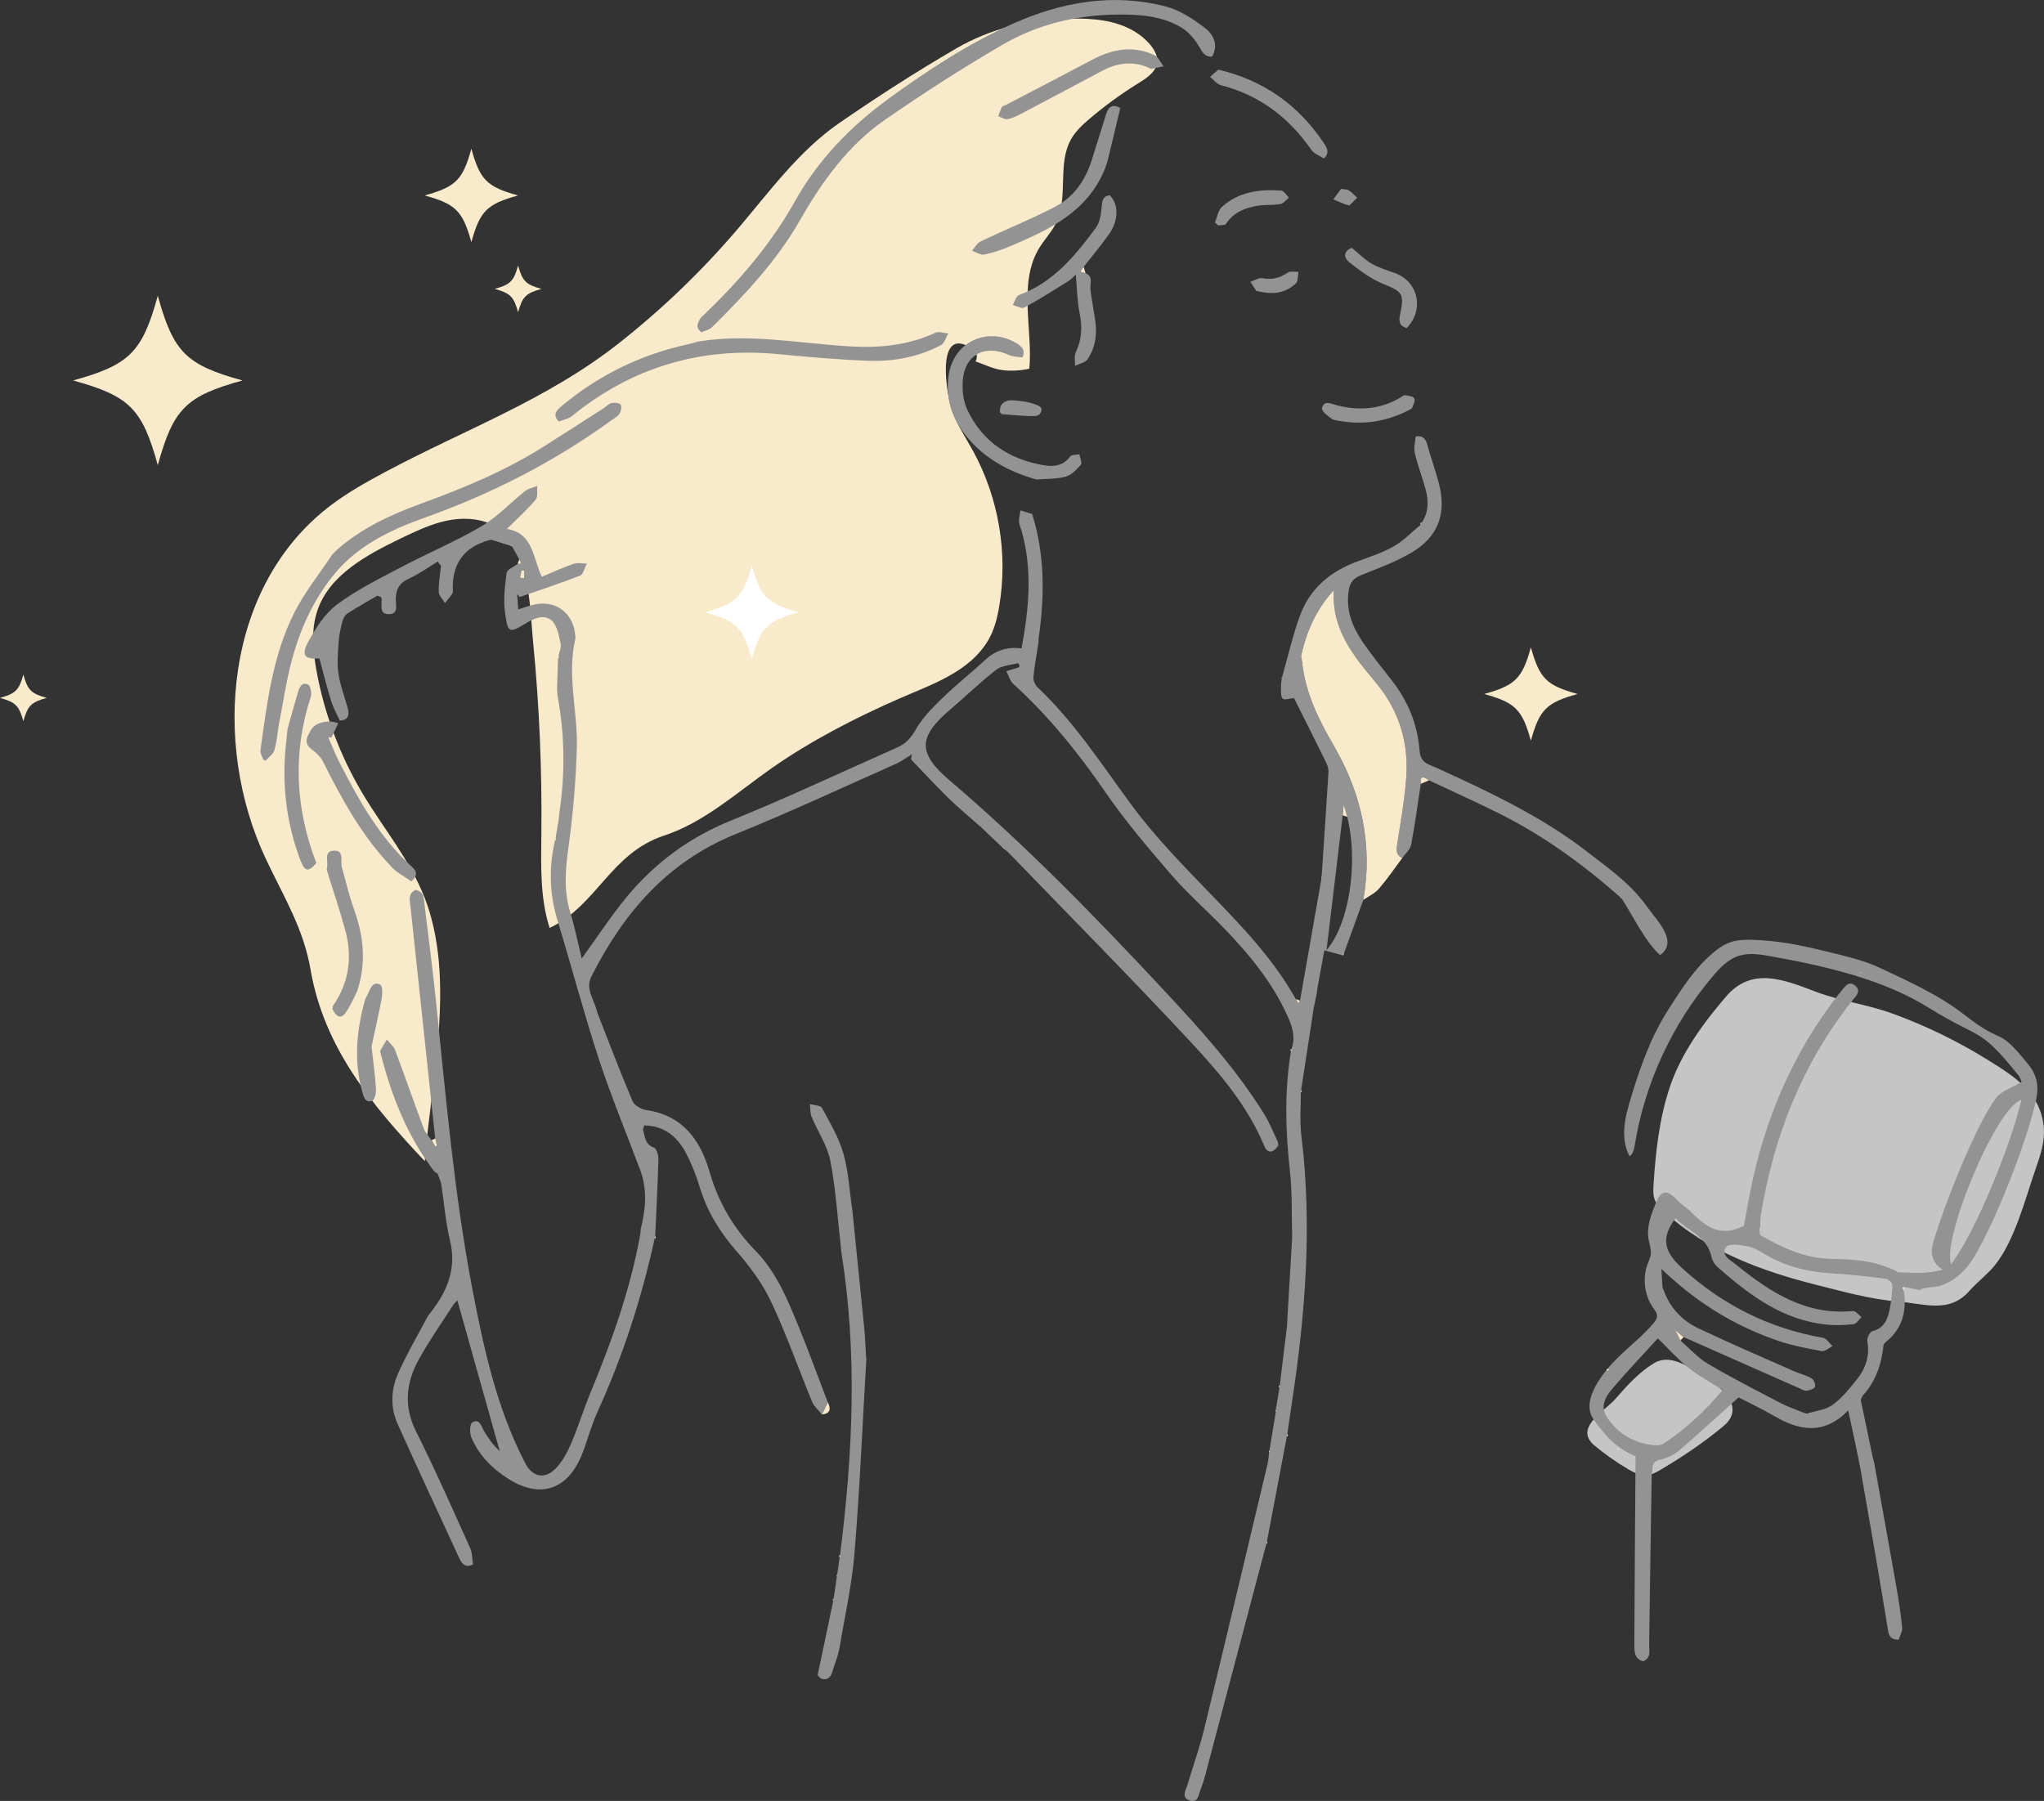 <?xml version="1.0" encoding="UTF-8"?>
<svg id="_レイヤー_2" data-name="レイヤー 2" xmlns="http://www.w3.org/2000/svg" viewBox="0 0 476.82 420.16">
  <rect x="0" y="0" width="476.82" height="420.16" fill="#333333" stroke="none"/>
  <defs>
    <style>
      .cls-1 {
        fill: #f8eacb;
      }

      .cls-2 {
        fill: #fff;
      }

      .cls-3 {
        fill: #939393;
      }

      .cls-4 {
        fill: #c5c5c5;
      }
    </style>
  </defs>
  <g id="_レイアウト" data-name="レイアウト">
    <g>
      <path class="cls-4" d="m371.37,331.65c-1.29,1.69-1.7,3.5.35,5.39,2.51,2.11,5.2,4.02,8.03,5.68,1.32.78,2.77,1.53,4.3,1.44,1.26-.08,2.4-.71,3.48-1.35,5.04-2.99,10.17-6.45,14.65-10.21,3.76-3.15,1.7-7.14-2.23-9.66-3.91-2.51-9.51-7.71-14.13-4.9-3.51,2.14-6.26,5.21-8.94,8.28-1.39,1.6-4.03,3.39-5.51,5.33Z"/>
      <path class="cls-4" d="m433.09,302.08c-3.12-.7-6.21-1.53-9.26-2.29-12.92-3.24-25.61-7.93-35.59-17.06-.91-.83-1.82-1.73-2.24-2.88-.39-1.06-.34-2.24-.27-3.37.49-7.76,1.35-15.58,3.83-22.95,2.62-7.81,7.78-14.85,13.09-21.04,6-7,13.42-3.98,20.92-1.12,5.73,2.18,12.08,2.97,17.89,5.09,7.65,2.78,15.01,6.35,21.94,10.63,6.3,3.89,12.61,7.72,13.36,15.83.31,3.32-.77,6.6-1.87,9.74-2.46,7.01-4.81,16.6-9.5,22.48-1.73,2.16-4.13,3.95-6,6.06-4.74,5.33-10.54,2.92-16.58,2.45-3.24-.25-6.49-.85-9.72-1.57Z"/>
      <g>
        <path class="cls-1" d="m98.96,209.16c7.46,19.03,1.67,42.07.13,61.74-12.25-12.99-23.51-26.42-26.65-44.72-1.65-9.59-6.24-16.94-10.44-25.83-12.65-26.81-9.65-63.94,15.47-82.69,3.85-2.87,8.06-5.23,12.29-7.49,18.61-9.95,37.66-16.82,54.33-29.88,10.35-8.11,19.87-17.28,28.37-27.31,7.11-8.39,14.03-17.84,23.17-24.17,8.86-6.13,17.96-11.98,27.27-17.41,8.18-4.77,17.26-6.98,26.79-7.07,5.2-.05,10.38.29,14.93,2.98,2.56,1.52,6.73,5.28,4.91,8.6-.9,1.63-2.59,2.64-4.17,3.63-3.91,2.43-7.63,5.15-11.14,8.13-1.63,1.39-3.24,2.86-4.31,4.72-3.36,5.81-.59,13.59-3.54,19.62-1.09,2.22-2.88,4.03-4.13,6.17-4.72,8.13-1.27,18.99-2.12,27.84-2.11.46-4.46.61-6.63.27-2.02-.32-3.94-1.28-5.9-1.97.73-1.59,0-2.5-1.36-3.31-8.03-4.82-5.51,11.39-3.95,15.34,1.23,3.13,3.12,5.95,4.73,8.9,5.98,10.93,8.16,23.89,6.09,36.18-.46,2.75-1.15,5.51-2.56,7.92-4.43,7.55-13.45,10.4-20.97,13.72-10.2,4.49-20.34,9.71-29.49,16.1-8.16,5.71-15.74,12.67-25.2,15.79-12.44,4.1-15.63,16.3-26.67,21.53-2.26-7.08-2-14.67-1.92-22.1.16-14.79-.47-29.58-1.9-44.3-1.07-10.97-.58-29.13-16.15-29.06-5.24.02-10.15,2.36-14.86,4.64-7.9,3.83-16.53,8.46-19.34,16.77-1.51,4.45-1.07,9.31-.23,13.93,1.84,10.17,5.53,19.99,10.83,28.86,4.79,8,10.9,15.29,14.31,23.97Z"/>
        <path class="cls-3" d="m387.26,222.82c-3.47-3.1-6.35-9.2-8.98-13.23l-.05-.23-.23-.02c-8.71-7.7-18.06-14.48-28.5-19.67-5.33-2.65-10.76-5.09-16.14-7.62-1.06-.65-2.15-1.39-1.93.85-.72,4.74-1.35,9.5-2.25,14.2-.22,1.13-1.36,2.07-2.08,3.1-1.59-.77-1.37-2.03-1.14-3.48.76-4.87,1.6-9.74,2.03-14.64.72-8.39-1.43-15.98-6.87-22.59-5.1-6.19-10.5-12.28-9.99-21.8-4.35,4.82-6.34,9.82-7.59,15.19-.11.46.14,1,.19,1.51.73,7.18,3.88,13.51,7.4,19.59,6.52,11.24,9.13,23.13,6.89,35.99-1.5,4.13-2.99,8.27-4.49,12.4-.13.16-.26.32-.39.49-1.27-.35-2.54-.69-4.2-1.14-.54,2.94-1.11,6.04-1.68,9.15-.03.29-.06.59-.09.88-.24,1.17-.48,2.35-.73,3.52-.06.44-.13.88-.19,1.32-.91,5.89-1.81,11.77-2.72,17.66-.03.2-.06.4-.08.6.02,3.34-.29,6.71.12,10,2.57,20.87.97,41.57-2.17,62.23-.38,2.48-.73,4.97-1.1,7.45-.04.06-.1.12-.1.18-.01.13,0,.27,0,.4-1.55,8.15-3.09,16.3-4.64,24.45-.05.19-.1.39-.14.58-4.76,18.04-9.51,36.08-14.29,54.11-.29,1.11-.66,2.22-1.08,3.29-.47,1.18-.53,3.14-2.46,2.53-2.17-.68-.95-2.41-.57-3.7,1.27-4.33,2.82-8.58,3.88-12.95,5.02-20.67,9.91-41.38,14.84-62.07.19-.81.2-1.66.3-2.49l.18-.16-.1-.23c.49-2.98.99-5.97,1.48-8.95.06-.08.17-.16.17-.23-.01-.18-.08-.36-.13-.54.27-1.64.54-3.28.81-4.91.03-.2.06-.4.09-.6.57-4.71,1.15-9.42,1.72-14.13.01-.33.02-.66.03-.99.38-6.43.76-12.86,1.13-19.29v-1.03c-.14-4.79.03-9.62-.49-14.37-1.04-9.39-1.34-18.73.21-28.08.17-.16.21-.35.12-.56.98-2.65.29-5.07-.82-7.55-3.56-8-9.03-14.61-15.04-20.82-4.01-4.15-8.39-7.97-12.15-12.32-5.34-6.17-10.66-12.43-15.28-19.14-6.35-9.21-13.26-17.84-21.55-25.36-.81-.73-1.13-2-1.67-3.01,1.01-.31,2.02-.62,3.03-.93,0,0,.22-.04.22-.04l-.16-.21s0-.14,0-.14c-.11-.19-.23-.38-.34-.57-1.72.49-3.77.53-5.08,1.54-3.72,2.87-7.08,6.18-10.67,9.22-7.59,6.45-7.77,10.18-.18,16.65,17.82,15.18,34.1,31.92,50.03,49.01,8.43,9.04,16.74,18.22,23.3,28.78,1.26,2.03,2.13,4.3,3.18,6.47l.13.85c-1.02,1.63-2.44,2.15-3.27.16-3.9-9.4-10.41-17.01-17.17-24.27-13.99-15.03-28.44-29.63-42.71-44.4-.21-.22-.5-.37-.76-.55-.04-.23-.18-.36-.41-.39-1.75-1.66-3.5-3.33-5.25-4.99l-.04-.21-.19.03c-2.42-2.16-4.93-4.22-7.25-6.49-2.96-2.9-5.77-5.96-8.64-8.95.06-.39.12-.79.19-1.18-1.21.74-2.36,1.63-3.65,2.2-12.46,5.53-24.82,11.31-37.45,16.42-15.94,6.45-26.16,18.39-33.66,33.22-1.43,2.83.55,5.22,1.2,7.77.09.29.18.59.27.88,2.68,6.82,5.28,13.67,8.13,20.42.42.99,2.01,1.92,3.18,2.09,8.52,1.21,12.64,6.96,14.8,14.44,2.06,7.14,5.63,13.18,10.81,18.5,4.91,5.04,7.51,11.58,10.13,17.99,2.34,5.72,4.44,11.54,6.65,17.31-.45.94-.9,1.88-1.35,2.82-.79-1-1.86-1.89-2.33-3.03-3.2-7.74-5.96-15.67-9.52-23.24-2.02-4.28-4.96-8.26-8.09-11.85-3.87-4.44-6.84-9.19-8.55-14.82-.85-2.79-1.92-5.56-3.28-8.14-2.02-3.82-5.11-6.33-9.71-6.4-.1.32-.21.63-.31.95.49,1.61.42,3.45,2.57,4.24.61.22,1.07,1.76,1.04,2.67-.16,6-.48,11.99-.75,17.99-.18.16-.22.36-.13.58-3.06,13.98-7.45,27.52-13.4,40.55-1.47,3.23-2.29,6.76-3.66,10.05-3.43,8.17-9.82,10.1-17.26,5.3-3.69-2.38-6.7-5.45-8.43-9.52-.43-1.01-.39-3.13.19-3.49,1.73-1.04,2.08.81,2.75,1.96,1.01,1.73,2.18,3.37,3.68,4.72-3.28-11.68-6.57-23.37-9.89-35.18-.28.32-.78.76-1.12,1.3-2.66,4.14-5.51,8.19-7.88,12.49-2.97,5.4-3.58,10.92-.62,16.82,4.47,8.91,8.48,18.04,12.59,27.13.52,1.15.47,2.56.69,3.85-1.64.85-2.54.04-3.19-1.39-4.81-10.45-9.68-20.87-14.4-31.36-1.71-3.8-1.58-7.91.04-11.63,2.03-4.66,4.66-9.07,7.03-13.58.22-.29.44-.57.66-.86,3.9-4.97,6.07-10.28,4.47-16.82-1.03-4.24-1.33-8.65-2.02-12.98-.14-.86-.56-1.68-.86-2.52-.25-.17-.51-.34-.76-.51-6.42-8.39-10.15-17.98-12.67-28.12.53-.89,1.06-1.77,1.58-2.66.66.81,1.59,1.51,1.93,2.43,2.27,6.05,4.39,12.17,6.65,18.22.39,1.04,1.23,1.91,1.86,2.86.28.49.56.99.84,1.48.13-.07.26-.15.39-.22l-.38-1.72c-1.91-17.95-3.82-35.91-5.74-53.86-.16-1.54-.74-3.16,1.13-4.12,1.97.34,1.94,1.94,2.11,3.38.92,7.6,1.92,15.19,2.71,22.8,2.3,22.21,4.2,44.47,8.37,66.44,2.69,14.15,5.71,28.18,12.41,41.11,1.63,3.14,4.42,3.9,6.98,1.39,1.58-1.55,2.76-3.68,3.65-5.75,1.74-4.04,3.02-8.27,4.71-12.33,4.95-11.94,9.26-24.07,11.54-36.84.02-.33.04-.65.05-.98,1.19-4.64,1.62-9.28-.11-13.9-3.24-8.64-6.79-17.17-9.66-25.93-3.49-10.65-6.33-21.52-9.61-32.24-1.9-6.2-2.04-12.37-.6-18.63.17-.16.22-.36.14-.58.25-1.5.5-3,.75-4.49.04-.42.07-.84.11-1.26,1.4-9.19,1.3-18.35-.4-27.5-.04-.49-.08-.98-.12-1.46.08-2.39.15-4.78.23-7.17.16-.16.2-.35.1-.55.19-1.03.72-2.13.5-3.06-.42-1.83-.79-4.05-2.02-5.23-1.66-1.58-3.98-.67-5.85.45-4.16,2.5-4.42,2.56-5.09-2.35-.42-3.03-.03-6.21.37-9.27.1-.79,1.65-1.38,2.53-2.06.26,0,.52,0,.78,0-.12-.37-.23-.73-.35-1.1-.56-1-1.13-2-1.69-3-.13-.2-.31-.27-.54-.23-1.42-.45-2.85-.89-4.27-1.34-.21.04-.43.08-.64.12-5.8,1.64-8.55,5.51-8.37,11.5,0,.31.05.7-.1.93-.53.77-1.15,1.48-1.73,2.21-.51-.87-1.43-1.72-1.46-2.6-.05-2.01.33-4.04.54-6.06-.26-.34-.52-.68-.77-1.02-2.23,1.35-4.37,2.93-6.73,3.99-2.13.96-2.94,2.32-3.06,4.55-.07,1.37.81,3.74-1.6,3.74-2.61,0-1.38-2.51-1.79-3.95-.29-.13-.58-.25-.88-.38-2.33,1.37-4.7,2.68-6.97,4.14-.58.37-1.03,1.19-1.21,1.89-.41,1.59-.77,3.22-.88,4.85-.16,2.44-.39,4.93-.04,7.33.39,2.67,1.39,5.24,2.12,7.86.46,1.65.35,2.96-1.8,3.08-.68-1.49-1.52-2.93-2-4.49-1.02-3.3-1.86-6.66-2.77-10.02-3.3.32-4.32-.68-2.68-3.71,1.76-3.24,3.88-6.67,6.75-8.82,4.57-3.43,9.82-6.01,14.91-8.7,6.21-3.28,12.74-6.01,18.79-9.56,3.73-2.19,6.79-5.53,10.23-8.25.77-.61,1.88-.8,2.83-1.18-.1,1.09.2,2.53-.39,3.22-1.95,2.3-4.21,4.33-6.7,6.8,6.15,1.02,6,6.53,8.14,11.16,2.49-1.03,4.91-2.15,7.42-3.02.92-.32,2.05-.05,3.09-.06-.51.97-.8,2.5-1.57,2.81-4.63,1.82-9.38,3.36-14.08,4.99-.2-.22-.4-.43-.6-.65.07,1.06.15,2.13.25,3.54,1.26-.4,2.2-.73,3.16-.99,5.36-1.46,9.77,1.67,10.16,7.2.01.21.06.43.01.63-2.01,8.49.57,16.91.34,25.35-.21,7.73-.88,15.48-1.93,23.15-.71,5.17-1.18,10.15.37,15.23,1.09,3.57,1.81,7.25,2.7,10.9,3.63-5.01,6.85-10.01,10.64-14.55,6.54-7.84,14.49-13.73,24.12-17.63,13.13-5.31,25.95-11.37,38.9-17.1,1.98-.87,3.17-2.24,4.29-4.2,1.57-2.75,3.92-5.11,6.23-7.35,3.15-3.06,6.63-5.78,9.84-8.77,2.39-2.23,5.11-3.2,8.58-2.77,1.72-9.26,2.61-18.33,0-27.44-.2-.71-.55-1.41-.58-2.12-.03-.87.21-1.75.33-2.63.91.28,1.82.56,2.73.84,2.98,9.51,2.92,19.18,1.52,28.92-.01.36-.03.71-.04,1.07-.42,2.69-.93,5.36-1.19,8.07-.07.77.41,1.84.99,2.39,8.54,8.07,14.86,17.86,21.76,27.25,5.56,7.56,12.22,14.36,18.77,21.13,7.32,7.56,14.55,15.13,19.72,24.4.22.35.44.69.66,1.04.1-.24.19-.48.29-.72,1.66-9.46,3.32-18.91,4.98-28.37.06-.06.17-.13.17-.19,0-.16-.06-.32-.1-.48.54-8.11,1.1-16.21,1.59-24.32.05-.78-.26-1.65-.62-2.37-2.48-5.05-5.01-10.08-7.43-14.9-.86.08-2.18.56-2.63.13-.53-.51-.36-1.8-.4-2.76-.03-.62.11-1.24.18-1.86l.16-.13-.09-.21c1.37-4.8,2.48-9.7,4.18-14.38,2.28-6.25,6.98-10.24,13.18-12.56,2.93-1.1,5.97-2.07,8.67-3.59,2.29-1.29,4.18-3.31,6.25-5,.1-.18.2-.35.3-.53,1.66-2.46,1.63-5.15.89-7.85-.77-2.83-1.84-5.58-2.51-8.42-.28-1.2.11-2.56.2-3.85,1.52-.26,2.3.37,2.71,1.88.83,3.04,1.91,6,2.71,9.04,1.86,7-.13,12.5-6.38,16.18-3.68,2.16-7.77,3.66-11.75,5.25-1.76.7-2.59,1.64-2.89,3.55-.69,4.35.66,8.14,2.97,11.61,2.15,3.22,4.61,6.25,7,9.3,3.8,4.84,6.08,10.29,6.54,16.42.13,1.69.71,2.7,2.26,3.34,2.13.88,4.2,1.9,6.3,2.85,0,0,.23.21.23.21l.31.03c10.54,4.91,20.9,10.14,30.14,17.32.3.23.6.46.9.69,4.98,3.82,9.48,7.1,13.16,12.33,2.07,2.93,7.19,7.88,2.82,11Zm-73.83-35.23l-.05-.08.07.09c-.08.87-.15,1.75-.23,2.62-1.25,10.39-2.49,20.77-3.77,31.43,5.31-6.06,7.48-20.55,4.83-31.08-.28-.99-.57-1.99-.85-2.98Zm-192.12-52.8c.33.05.66.1.99.15-.02-.6-.03-1.2-.05-1.8-.2,0-.4-.02-.6-.02-.11.56-.23,1.12-.34,1.68Z"/>
        <path class="cls-3" d="m282.75,13.21c-1.43.08-2.02-.61-2.76-1.91-1.07-1.89-2.62-3.83-4.46-4.92-4.55-2.69-9.73-3.03-14.93-2.98-9.54.09-18.62,2.3-26.79,7.07-9.31,5.43-18.41,11.27-27.27,17.41-8.69,6.01-14.76,14.44-19.96,23.56-5.41,9.46-12.82,17.33-20.52,24.93-.6.6-1.62.78-2.44,1.15-1.57-1.16-.81-2.34-.03-3.52l.59-.52c8.2-7.89,15.61-16.43,21.19-26.41,5.48-9.81,13.08-17.64,22.11-24.19,9.11-6.61,18.5-12.76,28.8-17.35,11.41-5.09,23.3-7.18,35.58-4.05,3.3.84,6.45,2.94,9.22,5.04,1.95,1.48,3.25,3.94,1.66,6.69Z"/>
        <path class="cls-3" d="m196.13,290.65c-.77-6.63-1.16-13.34-2.44-19.87-.7-3.55-2.94-6.79-4.36-10.23-.37-.89-.28-1.97-.4-2.97.97.29,2.48.28,2.82.91,1.87,3.45,3.94,6.91,5,10.64,1.21,4.28,1.43,8.84,2.08,13.27.05.49.11.97.16,1.46.88,8.7,1.77,17.41,2.63,26.11.2,2.07.26,4.16.39,6.24.03.26.06.53.09.79-.89,15.15-1.53,30.32-2.77,45.44-.61,7.48-2.32,14.87-3.54,22.31-.16.61-.32,1.22-.48,1.83-.38,1.14-.81,2.28-1.14,3.44-.41,1.4-1.19,2.07-2.68,1.59-.25-.25-.5-.5-.76-.76,1.21-5.77,2.42-11.53,3.63-17.3.04-.2.08-.39.12-.59.25-1.74.5-3.49.75-5.23,0,0,.18-.2.18-.2l-.1-.26c.19-1.29.38-2.58.56-3.87.17-.17.2-.36.09-.58,2.98-23.55,4.1-47.11.31-70.69-.05-.49-.1-.99-.15-1.48Z"/>
        <path class="cls-3" d="m127.87,103.53c4.31-2.76,8.63-5.52,12.94-8.28.62-.4,1.15-1.06,1.81-1.21.69-.15,1.8-.07,2.15.36.33.4.11,1.56-.26,2.13-.42.66-1.26,1.07-1.94,1.56-13.33,9.69-27.85,17.09-43.36,22.63-8.27,2.95-16.08,6.67-21.72,13.83-4.76,6.05-7.76,12.94-9.63,20.31-1.18,4.66-1.89,9.44-2.81,14.17-.32,2.01-.47,4.06-1.05,6-.28.95-1.36,1.66-2.07,2.48-.13-.16-.3-.23-.5-.21-.24-.76-.77-1.56-.67-2.27,1.52-10.98,2.84-22.07,7.9-32.11,2.42-4.79,5.88-9.06,8.86-13.57.34-.34.69-.68,1.03-1.03,5.73-5.07,12.52-8.22,19.63-10.81,10.32-3.76,20.44-7.96,29.68-13.99Z"/>
        <path class="cls-3" d="m162.88,79.68c11.97-1.96,23.8.48,35.69,1.15,6.77.38,13.38-.29,19.65-3.21.8-.37,1.99.09,3.01.17-.58.94-.93,2.32-1.77,2.76-5.32,2.77-11.12,3.85-17.04,3.62-7.01-.28-14-.9-20.99-1.56-18.01-1.71-34.01,3.08-48.05,14.48-.82.66-2.01.85-3.03,1.26-1.63-1.73-.37-2.75.9-3.81,8.59-7.13,18.34-11.84,29.23-14.22.81-.18,1.6-.42,2.4-.64Z"/>
        <path class="cls-3" d="m67.05,170.18c.79-2.82,1.56-5.65,2.39-8.46.36-1.22.85-2.72,2.46-2,.54.25.87,2.03.59,2.88-4.27,13.1-3.59,25.99,1.31,38.76-1.88,2.14-2.7,2.03-3.74-.71-3.27-8.64-4.31-17.57-3.38-26.74.13-1.24.25-2.49.38-3.73Z"/>
        <path class="cls-3" d="m76.28,202.53c.39-1.45-.9-3.98,1.61-4.07,2.52-.1,1.46,2.47,1.87,3.91.92,3.22,1.64,6.5,2.78,9.64,2.33,6.41,2.97,12.81.73,19.36-.75,1.46-1.39,2.98-2.27,4.36-1.33,2.07-2.3,1.91-3.53-.44.17-.13.21-.29.1-.48,3.82-5.42,4.7-11.38,3-17.68-1.23-4.55-2.75-9.02-4.15-13.53-.07-.32-.14-.64-.22-.96l.08-.1Z"/>
        <path class="cls-3" d="m308.81,36.97c-.97-.65-2.25-1.09-2.88-1.98-5.26-7.56-12.1-12.8-21.12-15.11-.95-.24-1.69-1.28-2.53-1.95.64-.56,1.29-1.12,1.93-1.68,10.36,2.42,18.48,8.07,24.44,16.88.87,1.29,1.69,2.49.16,3.83Z"/>
        <path class="cls-3" d="m85.11,233.36c.27-.56.55-1.11.8-1.67.56-1.24,1.14-2.83,2.8-1.97.53.28.53,2.12.34,3.17-.69,3.74-1.57,7.45-2.36,11.17-.04.19.03.41.05.61.34,3.1.76,6.19.96,9.3.06.96-.24,2.57-.82,2.81-1.64.68-2.03-.84-2.38-2.08-2.01-7.18-1.32-14.29.62-21.35Z"/>
        <path class="cls-3" d="m328.15,76.53c-1.69-.46-1.89-1.54-1.55-3.12,1.06-5,.56-5.35-4.13-7.27-2.79-1.14-5.32-3.08-7.73-4.97-1.34-1.05-1.38-2.56.6-3.36,1.51,1.24,2.9,2.68,4.57,3.66,1.68.99,3.61,1.57,5.47,2.23,5.49,1.95,6.93,8.56,2.77,12.84Z"/>
        <path class="cls-3" d="m329.36,95.3c-5.11,2.83-10.54,3.9-16.33,2.98-.82-.13-1.77-.17-2.41-.61-.91-.63-2.34-1.74-2.22-2.39.39-1.98,1.96-1.13,3.27-.78,5.61,1.49,10.95.98,15.88-2.3,2.73.29,2.93.63,1.8,3.1Z"/>
        <path class="cls-3" d="m314.79,47.93c-.4-.11-.8-.18-1.18-.33-.86-.34-1.71-.73-2.57-1.09.6-.82,1.2-1.64,1.8-2.45.61.11,1.31.06,1.81.36.73.44,1.31,1.13,1.95,1.71-.6.6-1.21,1.21-1.81,1.81Z"/>
        <path class="cls-1" d="m371.28,199.49c-.3-.23-.6-.46-.9-.69.3.23.6.46.9.69Z"/>
        <path class="cls-1" d="m78.56,128.33c-.34.34-.69.68-1.03,1.03.34-.34.69-.68,1.03-1.03Z"/>
        <path class="cls-1" d="m76.2,202.63c.07.32.14.64.22.96-.07-.32-.14-.64-.22-.96Z"/>
        <path class="cls-1" d="m101.33,273.28c.25.17.51.34.76.51-.25-.17-.51-.34-.76-.51Z"/>
        <path class="cls-1" d="m340.23,181.47l-.31-.03-.23-.21c.18.08.36.16.54.24Z"/>
        <path class="cls-1" d="m164.19,73.48l-.59.52.59-.52Z"/>
        <path class="cls-1" d="m61.44,177.31c.21-.03.37.04.5.21-.17-.07-.33-.14-.5-.21Z"/>
        <path class="cls-1" d="m100.5,306.12c-.22.29-.44.57-.66.86.22-.29.44-.57.66-.86Z"/>
        <path class="cls-1" d="m77.57,234.81c.1.19.07.35-.1.48l-.09-.27.19-.21Z"/>
        <path class="cls-1" d="m318.03,209.96c2.24-12.87-.37-24.75-6.89-35.99-3.53-6.08-6.67-12.4-7.4-19.59-.05-.51-.3-1.04-.19-1.51,1.24-5.37,3.24-10.38,7.59-15.19-.51,9.53,4.89,15.62,9.99,21.8,5.44,6.61,7.6,14.2,6.87,22.59-.42,4.9-1.26,9.77-2.03,14.64-.23,1.45-.45,2.71,1.14,3.48-1.79,2.39-3.48,4.88-5.43,7.14-.95,1.1-2.41,1.76-3.65,2.63Z"/>
        <path class="cls-1" d="m191.78,330c.45-.94.9-1.88,1.35-2.82.72,1.5.6,2.6-1.35,2.82Z"/>
        <path class="cls-1" d="m331.43,182.89c-.22-2.24.87-1.5,1.93-.85-.64.28-1.29.57-1.93.85Z"/>
        <path class="cls-1" d="m306.25,236.57c.06-.44.13-.88.19-1.32-.06.44-.13.88-.19,1.32Z"/>
        <path class="cls-1" d="m198.98,283.86c-.05-.49-.11-.97-.16-1.46.05.49.11.97.16,1.46Z"/>
        <path class="cls-1" d="m196.13,290.65c.05.49.1.99.15,1.48-.05-.49-.1-.99-.15-1.48Z"/>
        <path class="cls-1" d="m300.21,335.09c0-.13-.02-.27,0-.4,0-.06.07-.12.1-.18.05.15.11.31.13.46,0,.03-.14.08-.22.12Z"/>
        <path class="cls-1" d="m139.43,236.44c-.09-.29-.18-.59-.27-.88.09.29.18.59.27.88Z"/>
        <path class="cls-1" d="m301.43,287.78v1.03c0-.34,0-.69,0-1.03Z"/>
        <path class="cls-1" d="m152.73,288.95c-.09-.22-.05-.41.13-.58.04.16.09.31.1.47,0,.03-.15.07-.23.11Z"/>
        <path class="cls-1" d="m296.12,338.44l.1.23-.18.16c-.05-.15-.03-.28.07-.4Z"/>
        <path class="cls-1" d="m298.21,267.19l-.13-.85.13.85Z"/>
        <path class="cls-1" d="m202.08,317c-.03-.26-.06-.53-.09-.79.03.26.06.53.09.79Z"/>
        <path class="cls-1" d="m297.64,328.72c.05.18.11.36.13.54,0,.07-.11.15-.17.23.01-.26.03-.51.04-.77Z"/>
        <path class="cls-1" d="m295.42,360.12c.05-.19.1-.39.14-.58.03.16.08.31.09.47,0,.03-.15.07-.23.11Z"/>
        <path class="cls-1" d="m378,209.33l.23.02.05.23c-.15-.03-.24-.11-.28-.25Z"/>
        <path class="cls-1" d="m303.45,254.83c.03-.2.06-.4.08-.6.05.16.12.31.15.47,0,.03-.15.08-.24.12Z"/>
        <polygon class="cls-1" points="237.84 155.38 237.99 155.59 237.77 155.63 237.84 155.38"/>
        <path class="cls-1" d="m301.26,244.77c.1.22.06.4-.12.56-.04-.15-.09-.3-.11-.45,0-.03.15-.07.22-.11Z"/>
        <path class="cls-1" d="m298.54,323.21c-.03.2-.06.4-.09.6-.05-.16-.11-.31-.13-.47,0-.03.14-.09.22-.13Z"/>
        <path class="cls-1" d="m150,263.48c.1-.32.21-.63.31-.95-.1.32-.21.63-.31.95Z"/>
        <path class="cls-1" d="m237.5,154.67c.11.19.23.38.34.57-.11-.19-.23-.38-.34-.57Z"/>
        <path class="cls-1" d="m195.96,362.81c.11.22.08.41-.09.58-.05-.15-.1-.3-.12-.46,0-.03.14-.08.22-.12Z"/>
        <path class="cls-1" d="m195.31,367.26l.1.26-.18.2c-.06-.17-.03-.32.08-.46Z"/>
        <path class="cls-1" d="m307.17,231.73c.03-.29.06-.59.09-.88-.03.29-.06.59-.09.88Z"/>
        <path class="cls-1" d="m194.48,372.95c-.04.2-.08.39-.12.59-.04-.16-.09-.31-.11-.47,0-.03.15-.08.23-.12Z"/>
        <path class="cls-1" d="m233.89,197.73c.23.03.37.16.41.39-.14-.13-.28-.26-.41-.39Z"/>
        <path class="cls-1" d="m300.29,308.1c-.01.33-.02.66-.03.99.01-.33.02-.66.03-.99Z"/>
        <path class="cls-1" d="m313.14,222.84c.13-.16.26-.32.39-.49-.03.16-.05.33-.12.47-.02.04-.18.01-.28.02Z"/>
        <polygon class="cls-1" points="228.41 192.56 228.6 192.54 228.64 192.74 228.41 192.56"/>
        <path class="cls-3" d="m238.5,83.39c-1.06-.18-2.23-.15-3.17-.58-5.61-2.57-10.33-.05-10.75,6.09-.15,2.22.15,4.74,1.08,6.72,3.53,7.47,9.77,11.53,17.79,12.92,2.32.4,4.58.17,6.21-2.05.33-.45,1.41-.35,2.14-.5.14.83.69,2.02.34,2.43-.98,1.14-2.21,2.42-3.58,2.79-2.17.59-4.53.48-6.81.66-5.85-1.68-11.13-4.36-15.3-8.91-4.05-4.41-6.06-9.55-5.12-15.57,1.21-7.72,9.15-11.32,15.83-7.3,1.36.82,2.08,1.72,1.35,3.31Z"/>
        <path class="cls-3" d="m254.41,68.07c.35,2.15.7,4.3,1.05,6.45.53,3.31.12,6.51-1.75,9.3-.54.8-1.93,1.02-2.93,1.51.04-1.07-.24-2.29.18-3.17,1.44-2.99,1.53-5.95.88-9.16-.58-2.89-.6-5.89-.87-8.94-.4.35-1.06,1.11-1.88,1.62-3.35,2.09-6.7,4.2-10.17,6.08-.6.33-1.77-.38-2.67-.61.48-.8.78-2.07,1.46-2.32,8.02-2.91,13.1-9.18,17.92-15.67.96-1.29,1.23-3.25,1.37-4.94.12-1.44.28-2.47,1.9-2.67,2.07,2.14,2.1,5.82-.17,9.05-1.85,2.64-3.94,5.11-5.93,7.65l-.81,1.11c.41.12.82.24,1.23.36,2.03.86.87,2.67,1.2,4.03l-.14.13.13.17Z"/>
        <path class="cls-3" d="m261.33,25.21c-.69,2.91-1.38,5.82-2.08,8.73-.29,1.22-.59,2.43-.89,3.64-.06.2-.13.41-.19.61-.13.39-.27.77-.4,1.16-4.08,10.11-13.04,14.26-22.21,18.13-1.92.81-3.94,1.51-5.98,1.91-.86.17-1.89-.58-2.85-.9.68-.75,1.23-1.79,2.07-2.19,5.75-2.74,11.66-5.13,17.31-8.05,4.36-2.25,7.06-6.15,8.55-10.83,1.14-3.59,2.27-7.19,3.38-10.8.55-1.78,1.56-2.41,3.28-1.42Z"/>
        <path class="cls-3" d="m78.9,168.74c-.53,1.11-1.05,2.23-1.58,3.34-.25-.03-.5-.05-.75-.08.88,1.98,1.66,4.02,2.65,5.94,4.55,8.86,9.39,17.54,16.92,24.33,1.45,1.31.99,2.31-.2,3.36-1.51-1.08-3.23-1.95-4.49-3.27-6.93-7.18-11.67-15.81-16.09-24.66-.58-1.16-1.68-2.15-2.74-2.96-1.99-1.52-.83-3.06-.08-4.43,1-1.82,4.1-2.46,6.36-1.58Z"/>
        <path class="cls-3" d="m271.43,15.47c-.97.2-1.94.41-2.9.61-3.89-1.97-7.69-1.53-11.43.45-6.29,3.34-12.57,6.69-18.88,10.01-1.02.53-2.09,1.07-3.2,1.26-.65.11-1.43-.44-2.15-.69.27-.72.5-1.46.84-2.14.11-.22.54-.28.82-.43,6.78-3.54,13.57-7.04,20.32-10.63,4.69-2.5,9.5-3.35,14.46-1.05.91.42,1.42,1.72,2.12,2.62Z"/>
        <path class="cls-3" d="m285.62,52.45c-.47.05-.95.09-1.42.14-.26-.22-.53-.45-.79-.67.53-1.24.74-2.84,1.65-3.66,3.9-3.54,8.77-4.13,13.78-3.81.65.04,1.23,1.07,1.85,1.65-.66.52-1.27,1.37-2.01,1.5-1.63.3-3.34.13-4.98.36-3.08.43-5.86,1.51-7.71,4.23-.21-.03-.34.06-.36.27Z"/>
        <path class="cls-3" d="m293.04,67.85c-.25-.4-.79-1.26-1.33-2.11.93-.3,1.94-1,2.79-.84,2.24.44,4.08-.04,5.92-1.31.59-.4,1.64-.13,2.48-.17-.19.92-.05,2.19-.61,2.71-2.39,2.26-5.32,2.73-9.24,1.72Z"/>
        <path class="cls-3" d="m233.25,96.16c-.1-2.12,1.35-2.88,3-2.77,2.1.14,4.35.42,6.17,1.35,1.04.53.48,2.31-1.05,2.33-2.56.04-5.13-.28-7.69-.44-.14-.16-.29-.31-.43-.47Z"/>
        <path class="cls-1" d="m253.22,63.73c-.41-.12-.82-.24-1.23-.36l.81-1.11c.14.49.28.98.42,1.47Z"/>
        <path class="cls-1" d="m303.24,233.42c-.1.24-.19.48-.29.72-.22-.35-.44-.69-.66-1.04.31.11.63.21.94.32Z"/>
        <path class="cls-1" d="m283.41,51.92c.26.22.53.45.79.67-.26-.22-.53-.45-.79-.67Z"/>
        <path class="cls-1" d="m299.05,157.97l.09.21-.16.13c0-.12.02-.23.07-.34Z"/>
        <path class="cls-1" d="m233.25,96.16l.43.47-.43-.47Z"/>
        <path class="cls-1" d="m242.25,149.85c.01-.36.03-.71.04-1.07-.01.36-.03.71-.04,1.07Z"/>
        <path class="cls-1" d="m331.64,121.91c-.1.18-.2.35-.3.53,0-.16,0-.32.03-.47,0-.04.17-.04.27-.05Z"/>
        <polygon class="cls-1" points="254.41 68.07 254.27 67.9 254.42 67.77 254.41 68.07"/>
        <path class="cls-1" d="m308.29,204.38c.04.16.09.32.1.48,0,.06-.11.12-.17.19.02-.22.04-.45.06-.67Z"/>
        <path class="cls-1" d="m285.62,52.45c.03-.21.15-.3.36-.27-.11.11-.23.2-.36.27Z"/>
        <path class="cls-1" d="m258.16,38.21c.06-.2.13-.41.19-.61-.06.2-.13.41-.19.61Z"/>
        <path class="cls-1" d="m121.31,134.79c.11-.56.23-1.12.34-1.68.2,0,.4.02.6.02.02.6.03,1.2.05,1.8-.33-.05-.66-.1-.99-.15Z"/>
        <path class="cls-1" d="m314.29,190.57c-.35-.12-.71-.23-1.06-.35.08-.87.15-1.75.23-2.62h-.02c.28.98.57,1.97.85,2.97Z"/>
        <path class="cls-1" d="m101.54,265.57l.38,1.72c-.13.07-.26.15-.39.22-.28-.49-.56-.99-.84-1.48.28-.15.57-.31.85-.46Z"/>
        <path class="cls-1" d="m88.96,139.3c-.29-.13-.58-.25-.88-.38.29.13.58.25.88.38Z"/>
        <path class="cls-1" d="m130.08,162.27c-.04-.49-.08-.98-.12-1.46.04.49.08.98.12,1.46Z"/>
        <path class="cls-1" d="m130.38,191.03c.04-.42.07-.84.11-1.26-.04.42-.07.84-.11,1.26Z"/>
        <path class="cls-1" d="m120.74,131.55c.14-.37.29-.74.43-1.11.12.37.23.73.35,1.1-.26,0-.52,0-.78,0Z"/>
        <path class="cls-1" d="m149.42,287.78c.02-.33.04-.65.05-.98-.02.33-.04.65-.05.98Z"/>
        <path class="cls-1" d="m114.68,125.87c-.21.04-.43.08-.64.12.21-.04.43-.08.64-.12Z"/>
        <path class="cls-1" d="m119.49,127.45c-.18-.08-.36-.16-.54-.23.23-.04.41.04.54.23Z"/>
        <path class="cls-1" d="m129.48,196.1c-.03-.16-.08-.31-.09-.47,0-.03.15-.08.24-.11.07.22.02.42-.14.58Z"/>
        <path class="cls-1" d="m130.2,153.63c-.03-.14-.08-.28-.09-.43,0-.04.13-.08.19-.13.09.21.06.39-.1.55Z"/>
        <polygon class="cls-1" points="313.46 187.6 313.39 187.51 313.44 187.59 313.46 187.6"/>
      </g>
      <g>
        <path class="cls-3" d="m384.8,243.8c1.31-2.97,2.83-5.87,4.66-8.71,2.89-4.49,5.83-9.04,9.86-12.54,1.37-1.2,2.89-2.28,4.63-2.82,1.52-.47,3.15-.51,4.74-.47,5.44.13,10.81,1.11,16.08,2.41,4.69,1.15,9.65,2.16,14,4.23,6.96,3.32,13.46,6.16,19.65,10.98,9.55,7.45,7.15,2.09,14.76,11.47,1.92,2.36,2.48,4.9,1.86,7.92-1.88,9.27-9.87,29.83-15,37.71-1.88,2.89-4.37,5.06-7.74,6.09-.2.03-.4.07-.6.1-7.52.71-.02,1.44-7.37.1l-.53.13c.11.25.22.5.34.75.67,4.66-.29,8.76-4.12,11.85l-.61.65c-.46,4.48-1.78,8.61-4.91,11.99-.14.32-.29.64-.43.95.91,4.38,1.83,8.77,2.74,13.15.12.46.24.93.37,1.39,1.75,9.77,3.53,19.53,5.24,29.3.54,3.09,1.01,6.19,1.31,9.31.09.9-.53,1.87-.83,2.81-1.37-.04-2.17-.39-2.45-2.09-2-12.3-4.12-24.58-6.29-36.85-.83-4.69-1.92-9.32-3.01-14.55-5.74,5.84-11.43,4.7-17.28,1.29-2.79-1.63-5.73-3-8.29-4.34-4.72,4.24-9.17,8.36-13.77,12.3-1.22,1.05-2.85,1.88-4.41,2.2-1.71.35-1.99,1.21-1.91,2.6-.06.29-.12.59-.18.88-.21,13.2-.44,26.4-.6,39.59-.02,1.55.55,3.2-1.42,4.01-2.15-.64-2.03-2.5-2.03-4.12.05-14.41.17-28.82.28-43.72-4.54-1.89-6.98-4.71-9.76-8.55-3.32-4.58,2.6-11.5,5.62-14.46,2.74-2.69,5.8-5.06,8.29-7.98.42-.49.85-1.06.86-1.71.01-.71-.48-1.32-.89-1.91-2.06-2.94-2.56-6.92-1.3-10.28.27-.72.62-1.42.72-2.18.16-1.23-.33-2.44-.53-3.66-.48-2.86.64-5.72,1.74-8.41.33-.81.7-1.67,1.44-2.14,1.54-.98,3.27,1.34,4.26,2.23.7.63,1.53,1.12,2.2,1.78,3.4,3.35,6.86,6.5,12.64,3.49.4-2.2.89-5.16,1.48-8.1,3.35-16.7,9.84-32.01,20.31-45.54.26-.33.51-.67.79-.98.87-.98,1.71-2.65,3.25-1.47,1.76,1.34.19,2.6-.67,3.69-11.67,14.76-18.27,31.66-21.25,50.09-.13.82-.08,1.67-.12,2.5-.08.26-.16.52-.24.78.12.44.1,1.13.39,1.3,4.95,2.81,10,5.22,15.9,5.42,3.97.14,8.12.2,11.84,1.38,7.58,2.41.44,1.6,8.32,1.93,2.12.09,4.26-.22,6.41-.73-2.63-1.65-2.95-3.9-2.29-6.26,2.22-7.84,9.81-27.3,14.68-33.82,1.22-1.63,3.66-2.35,5.96-3.74-.05-.11-.29-1.01-.82-1.66-9.21-11.4-8.49-7.98-21.04-15.77-10.74-6.67-24.67-9.76-36.98-11.95-2.38-.42-4.87-.78-7.17-.03-2.47.81-4.35,2.78-6.03,4.76-9.45,11.14-15.81,24.87-18.18,39.28-.17,1.01-.38,2.13-1.22,2.7-1.15-2.07-1.42-4.54-1.2-6.9.22-2.38.89-4.68,1.58-6.97,1.26-4.21,2.62-8.22,4.33-12.1Zm5.89,66.41c-.06,0-.11-.01-.17-.02.07,0,.14-.02.21-.03.43.86.85,1.72,1.28,2.59,2.12,1.83,4.04,4.02,6.42,5.43,5.5,3.25,11.2,6.15,16.86,9.11,1.65.86,3.44,1.47,5.16,2.19l1,.32c2.03-.64,4.36-.84,6.01-2.01,2.17-1.55,3.92-3.77,5.64-5.88,2.12-2.61,3.13-5.6,2.5-9.09-.13-.69.63-2.12,1.22-2.27,2.76-.7,3.54-2.8,4-5.11.37-1.88.6-3.82.62-5.73,0-.47-.97-1.3-1.57-1.37-4.14-.52-8.29-1.02-12.46-1.26-5.66-.32-10.98-1.58-15.85-4.56-1.24-.76-2.61-1.53-4.01-1.78-1.63-.29-4.26-.67-4.85.16-1.39,1.92.97,3.09,2.24,4.11,7.96,6.42,16.32,11.94,27.31,10.85.61-.06,1.33.92,2,1.42-.61.58-1.18,1.58-1.85,1.65-2.07.23-4.2.31-6.28.1-10.27-1.03-18.03-6.91-25.44-13.4-.67-.59-1.25-1.53-1.43-2.4-1.01-4.81-5.54-6.01-8.39-9.01-3.76,4.95-2.3,8.13,1.53,11.63,9.32,8.51,20.28,14.06,32.84,16.25.84.15,1.51,1.27,2.26,1.94-.84.42-1.76,1.3-2.5,1.17-3.39-.62-6.82-1.26-10.07-2.36-10.11-3.43-19.07-8.86-27.36-16.83l.26,4.34c.1.25.21.5.31.75,1.47,4.04,4.3,7,8.07,8.79,7.36,3.5,14.86,6.71,22.32,10.01,1.34.59,2.81.93,4.06,1.65.53.31,1.02,1.46.83,1.97-.19.5-1.24.83-1.96.92-.56.06-1.19-.33-1.76-.59-8.98-3.97-17.96-7.95-26.94-11.92-.68-.58-1.36-1.16-2.04-1.74Zm-3.96,2.03c-3.48,3.84-7.16,7.68-10.59,11.73-2.89,3.41-2.66,5.48.36,8.73,2.31,2.48,5.19,3.87,8.48,4.37.99.15,2.28.24,3.04-.25,5.27-3.4,9.73-7.7,13.88-12.54-2.91-1.84-5.62-3.26-7.97-5.13-2.43-1.93-4.51-4.3-7.2-6.92Zm84.82-55.62c-5.89,1.62-18.63,32.5-16.4,38.33,5.95-7.86,14.11-28.46,16.4-38.33Z"/>
        <path class="cls-1" d="m437.18,341.14c-.12-.46-.24-.93-.37-1.39.12.46.24.93.37,1.39Z"/>
        <path class="cls-1" d="m434.07,326.6c.14-.32.29-.64.43-.95-.14.32-.29.64-.43.95Z"/>
        <path class="cls-1" d="m444.14,301.15c-.11-.25-.22-.5-.34-.75.18-.04.35-.09.53-.13-.07.29-.13.59-.2.88Z"/>
        <path class="cls-1" d="m451.71,300.16c.2-.03.4-.07.6-.1-.2.03-.4.07-.6.1Z"/>
        <path class="cls-1" d="m439.42,313.66l.61-.65-.61.65Z"/>
        <path class="cls-1" d="m433.48,223.82c-.33-.14-.65-.28-.98-.43.33.14.65.28.98.43Z"/>
        <polygon class="cls-1" points="422.29 220.63 422.3 220.74 422.19 220.61 422.29 220.63"/>
        <path class="cls-1" d="m433.74,227.13c.12-.19.3-.28.52-.28-.17.09-.35.19-.52.28Z"/>
        <path class="cls-1" d="m410.34,286.96l.24-.78-.24.78Z"/>
        <path class="cls-1" d="m392.73,311.95c-.24.27-.48.54-.72.8-.43-.86-.85-1.72-1.28-2.58l-.04.04c.68.58,1.36,1.16,2.04,1.74Z"/>
        <path class="cls-1" d="m374.74,319.43c.24-.01.47-.02.71-.03-.16.15-.31.3-.47.45-.08-.14-.16-.28-.24-.42Z"/>
        <path class="cls-1" d="m387.81,300.37c.1.25.21.5.31.75-.1-.25-.21-.5-.31-.75Z"/>
        <path class="cls-1" d="m385.03,303c-.13-.29-.25-.57-.38-.86.13.29.25.57.38.86Z"/>
        <path class="cls-1" d="m390.73,310.17c-.07,0-.14.02-.21.03.06,0,.11.01.17.02l.04-.04Z"/>
        <path class="cls-1" d="m420.45,329.49c.33.11.67.22,1,.32-.33-.11-.67-.22-1-.32Z"/>
        <path class="cls-1" d="m377.7,338.17l-.23.03s-.23,0-.23,0c.06-.13.13-.26.19-.39l.28.36Z"/>
        <path class="cls-1" d="m385.47,343.11c-.06.29-.12.59-.18.88.06-.29.12-.59.18-.88Z"/>
      </g>
      <path class="cls-1" d="m120.86,45.6c-7.27,2.01-8.9,3.63-10.9,10.9-2.01-7.27-3.63-8.9-10.9-10.9,7.27-2.01,8.9-3.63,10.9-10.9,2.01,7.27,3.63,8.9,10.9,10.9Z"/>
      <path class="cls-1" d="m368.02,161.91c-7.27,2.01-8.9,3.63-10.9,10.9-2.01-7.27-3.63-8.9-10.9-10.9,7.27-2.01,8.9-3.63,10.9-10.9,2.01,7.27,3.63,8.9,10.9,10.9Z"/>
      <path class="cls-2" d="m186.28,142.83c-7.27,2.01-8.9,3.63-10.9,10.9-2.01-7.27-3.63-8.9-10.9-10.9,7.27-2.01,8.9-3.63,10.9-10.9,2.01,7.27,3.63,8.9,10.9,10.9Z"/>
      <path class="cls-1" d="m10.9,162.82c-3.63,1-4.45,1.82-5.45,5.45-1-3.63-1.82-4.45-5.45-5.45,3.63-1,4.45-1.82,5.45-5.45,1,3.63,1.82,4.45,5.45,5.45Z"/>
      <path class="cls-1" d="m126.31,67.4c-3.63,1-4.45,1.82-5.45,5.45-1-3.63-1.82-4.45-5.45-5.45,3.63-1,4.45-1.82,5.45-5.45,1,3.63,1.82,4.45,5.45,5.45Z"/>
      <path class="cls-1" d="m56.57,88.76c-13.18,3.64-16.13,6.59-19.76,19.76-3.64-13.18-6.59-16.13-19.76-19.76,13.18-3.64,16.13-6.59,19.76-19.76,3.64,13.18,6.59,16.13,19.76,19.76Z"/>
    </g>
  </g>
</svg>